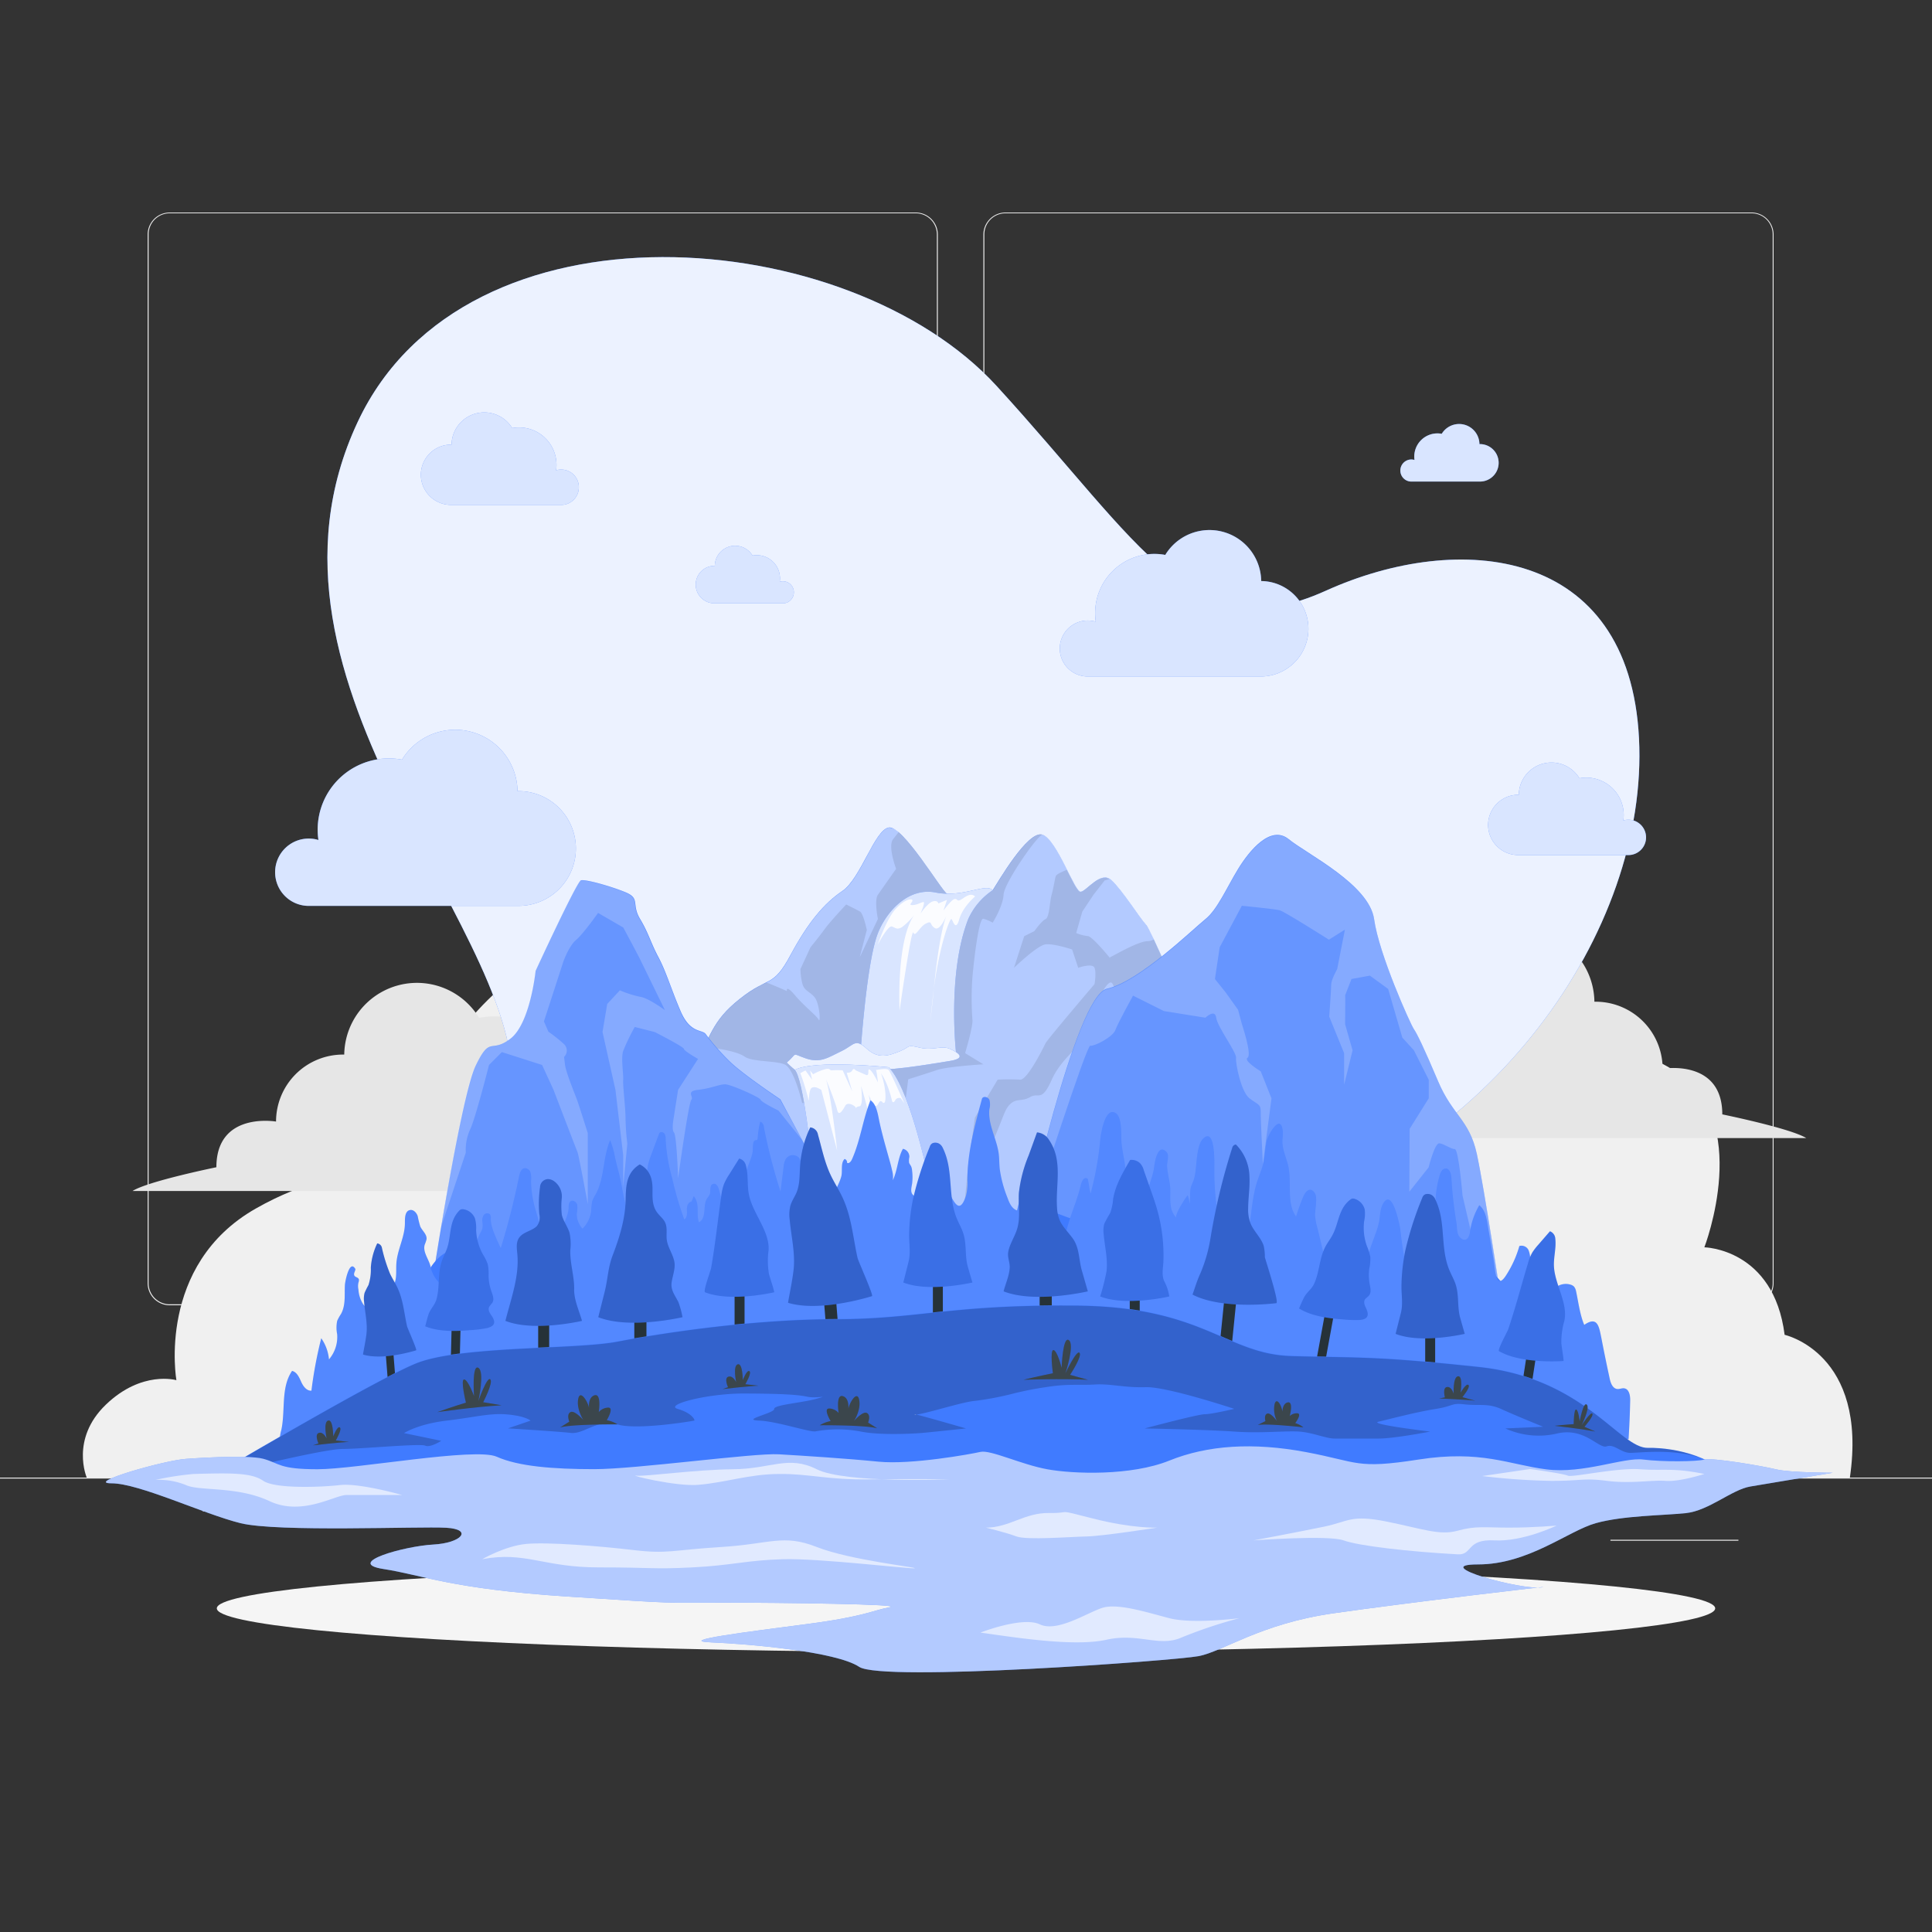 <svg xmlns="http://www.w3.org/2000/svg" viewBox="0 0 500 500"><rect x="0" y="0" width="500" height="500" fill="#333333" stroke="none"/><g id="background-complete"><rect y="382.4" width="500" height="0.25" style="fill:#ebebeb"></rect><rect x="416.78" y="398.49" width="33.12" height="0.25" style="fill:#ebebeb"></rect><rect x="322.53" y="401.21" width="8.69" height="0.25" style="fill:#ebebeb"></rect><rect x="396.59" y="389.21" width="19.19" height="0.25" style="fill:#ebebeb"></rect><rect x="52.46" y="390.89" width="43.19" height="0.25" style="fill:#ebebeb"></rect><rect x="104.56" y="390.89" width="6.33" height="0.25" style="fill:#ebebeb"></rect><rect x="131.47" y="395.11" width="93.68" height="0.25" style="fill:#ebebeb"></rect><path d="M237,337.8H43.91a5.71,5.71,0,0,1-5.7-5.71V60.66A5.71,5.71,0,0,1,43.91,55H237a5.71,5.71,0,0,1,5.71,5.71V332.09A5.71,5.71,0,0,1,237,337.8ZM43.91,55.2a5.46,5.46,0,0,0-5.45,5.46V332.09a5.46,5.46,0,0,0,5.45,5.46H237a5.47,5.47,0,0,0,5.46-5.46V60.66A5.47,5.47,0,0,0,237,55.2Z" style="fill:#ebebeb"></path><path d="M453.31,337.8H260.21a5.72,5.72,0,0,1-5.71-5.71V60.66A5.72,5.72,0,0,1,260.21,55h193.1A5.71,5.71,0,0,1,459,60.66V332.09A5.71,5.71,0,0,1,453.31,337.8ZM260.21,55.2a5.47,5.47,0,0,0-5.46,5.46V332.09a5.47,5.47,0,0,0,5.46,5.46h193.1a5.47,5.47,0,0,0,5.46-5.46V60.66a5.47,5.47,0,0,0-5.46-5.46Z" style="fill:#ebebeb"></path><path d="M295,203.45c38.72,0,44,25.36,44,25.36s15.36-5.64,36.16,2,26.69,31.54,27.18,43.07c0,0,10.44-9.35,31,3.2s7.75,45.72,7.75,45.72,17.93.3,20.77,22.65c0,0,21.62,4.73,16.88,37H22.47s-4.37-10,4.94-18.94,18.24-6.32,18.24-6.32-5.24-29.81,20.6-44.45,41.47-6.22,41.47-6.22-6.5-27,23.75-52.5,58.64-9.25,58.64-9.25.18-17,30.47-23c0,0,1.51-27.27,36.33-30.47C284.73,188.75,295,203.45,295,203.45Z" style="fill:#f0f0f0"></path><path d="M445.73,288.4c0-14.49-15.44-11.81-15.44-11.81a17.35,17.35,0,0,0-17.35-17.35l-.31,0a18.81,18.81,0,0,0-34.89-9.51,21.48,21.48,0,0,0-25.5,21.16,21.42,21.42,0,0,0,.23,3.12,10.16,10.16,0,0,0-13.09,9.74,10.55,10.55,0,0,0,.07,1.13c-41.2,3-82,9.65-82,9.65h210C463.37,292,445.73,288.4,445.73,288.4Z" style="fill:#e6e6e6"></path><path d="M56,302.08c0-14.5,15.44-11.82,15.44-11.82a17.34,17.34,0,0,1,17.34-17.34h.31a18.82,18.82,0,0,1,34.9-9.51,21.53,21.53,0,0,1,25.5,21.16,21.42,21.42,0,0,1-.23,3.12,10.41,10.41,0,0,1,2.92-.43,10.17,10.17,0,0,1,10.17,10.17,10.57,10.57,0,0,1-.07,1.14c41.2,2.95,82,9.65,82,9.65H34.31C38.33,305.68,56,302.08,56,302.08Z" style="fill:#e6e6e6"></path><path d="M168.42,220.55c0-11.88,12.65-9.68,12.65-9.68a14.22,14.22,0,0,1,14.22-14.22h.26a15.43,15.43,0,0,1,28.61-7.8,17.39,17.39,0,0,1,3.25-.3,17.65,17.65,0,0,1,17.65,17.65,18,18,0,0,1-.19,2.56,8.25,8.25,0,0,1,2.4-.36,8.34,8.34,0,0,1,8.33,8.34c0,.32,0,.63,0,.93,33.77,2.42,67.22,7.91,67.22,7.91H150.66C154,223.51,168.42,220.55,168.42,220.55Z" style="fill:#e6e6e6"></path><circle cx="230.42" cy="121.64" r="25.56" style="fill:#f0f0f0"></circle></g><g id="background-simple"><path d="M92.6,109.14c27.92-59.45,127.06-51.07,165.31-9.26s50.7,68.6,85.21,53,78.52-11.44,81.05,38.17S386.25,299.29,322.08,316.64,257.91,395.4,173,383c-46.31-6.76-47.37-56.86-40.83-98.3S60.22,178.08,92.6,109.14Z" style="fill:#407BFF"></path><path d="M92.6,109.14c27.92-59.45,127.06-51.07,165.31-9.26s50.7,68.6,85.21,53,78.52-11.44,81.05,38.17S386.25,299.29,322.08,316.64,257.91,395.4,173,383c-46.31-6.76-47.37-56.86-40.83-98.3S60.22,178.08,92.6,109.14Z" style="fill:#fff;opacity:0.9"></path></g><g id="Shadow"><ellipse id="path" cx="250" cy="416.24" rx="193.89" ry="11.32" style="fill:#f5f5f5"></ellipse></g><g id="Clouds"><path d="M149.81,126.09a4.57,4.57,0,0,0-4.58-4.57,4.42,4.42,0,0,0-1.31.19,9.32,9.32,0,0,0,.1-1.4,9.68,9.68,0,0,0-9.68-9.69,9.43,9.43,0,0,0-1.78.17,8.47,8.47,0,0,0-15.7,4.28h-.14a7.8,7.8,0,1,0,0,15.6h28.64A4.56,4.56,0,0,0,149.81,126.09Z" style="fill:#407BFF"></path><path d="M426,216.71a4.58,4.58,0,0,0-4.57-4.57,4.79,4.79,0,0,0-1.32.19,9.13,9.13,0,0,0,.11-1.4,9.68,9.68,0,0,0-9.69-9.68,10.43,10.43,0,0,0-1.78.16,8.46,8.46,0,0,0-15.69,4.28h-.14a7.8,7.8,0,0,0,0,15.6h28.64A4.57,4.57,0,0,0,426,216.71Z" style="fill:#407BFF"></path><path d="M274.27,167.82a7.24,7.24,0,0,1,7.24-7.23,7.4,7.4,0,0,1,2.07.3,16.11,16.11,0,0,1-.16-2.22,15.32,15.32,0,0,1,15.32-15.32,15.52,15.52,0,0,1,2.83.26,13.39,13.39,0,0,1,24.83,6.77h.22a12.35,12.35,0,0,1,0,24.69H281.3A7.23,7.23,0,0,1,274.27,167.82Z" style="fill:#407BFF"></path><path d="M71.2,225.73a8.7,8.7,0,0,1,11.21-8.34,18.14,18.14,0,0,1-.2-2.67,18.43,18.43,0,0,1,18.44-18.44,18,18,0,0,1,3.39.32,16.12,16.12,0,0,1,29.89,8.14h.26a14.85,14.85,0,1,1,0,29.7H79.66A8.7,8.7,0,0,1,71.2,225.73Z" style="fill:#407BFF"></path><path d="M205.45,153.27a2.84,2.84,0,0,0-2.84-2.84,2.81,2.81,0,0,0-.82.12,4.94,4.94,0,0,0,.07-.87,6,6,0,0,0-6-6,6.74,6.74,0,0,0-1.11.1,5.26,5.26,0,0,0-9.76,2.66h-.09a4.85,4.85,0,0,0,0,9.7h17.81A2.84,2.84,0,0,0,205.45,153.27Z" style="fill:#407BFF"></path><path d="M362.41,121.76a2.86,2.86,0,0,1,2.85-2.85,2.75,2.75,0,0,1,.81.13,6.4,6.4,0,0,1-.06-.88,6,6,0,0,1,6-6,5.8,5.8,0,0,1,1.11.11,5.26,5.26,0,0,1,9.76,2.66H383a4.85,4.85,0,0,1,0,9.7h-17.8A2.85,2.85,0,0,1,362.41,121.76Z" style="fill:#407BFF"></path><g style="opacity:0.8;isolation:isolate"><path d="M149.81,126.09a4.57,4.57,0,0,0-4.58-4.57,4.42,4.42,0,0,0-1.31.19,9.32,9.32,0,0,0,.1-1.4,9.68,9.68,0,0,0-9.68-9.69,9.43,9.43,0,0,0-1.78.17,8.47,8.47,0,0,0-15.7,4.28h-.14a7.8,7.8,0,1,0,0,15.6h28.64A4.56,4.56,0,0,0,149.81,126.09Z" style="fill:#fff"></path><path d="M426,216.71a4.58,4.58,0,0,0-4.57-4.57,4.79,4.79,0,0,0-1.32.19,9.13,9.13,0,0,0,.11-1.4,9.68,9.68,0,0,0-9.69-9.68,10.43,10.43,0,0,0-1.78.16,8.46,8.46,0,0,0-15.69,4.28h-.14a7.8,7.8,0,0,0,0,15.6h28.64A4.57,4.57,0,0,0,426,216.71Z" style="fill:#fff"></path><path d="M274.27,167.82a7.24,7.24,0,0,1,7.24-7.23,7.4,7.4,0,0,1,2.07.3,16.11,16.11,0,0,1-.16-2.22,15.32,15.32,0,0,1,15.32-15.32,15.52,15.52,0,0,1,2.83.26,13.39,13.39,0,0,1,24.83,6.77h.22a12.35,12.35,0,0,1,0,24.69H281.3A7.23,7.23,0,0,1,274.27,167.82Z" style="fill:#fff"></path><path d="M71.2,225.73a8.7,8.7,0,0,1,11.21-8.34,18.14,18.14,0,0,1-.2-2.67,18.43,18.43,0,0,1,18.44-18.44,18,18,0,0,1,3.39.32,16.12,16.12,0,0,1,29.89,8.14h.26a14.85,14.85,0,1,1,0,29.7H79.66A8.7,8.7,0,0,1,71.2,225.73Z" style="fill:#fff"></path><path d="M205.45,153.27a2.84,2.84,0,0,0-2.84-2.84,2.81,2.81,0,0,0-.82.12,4.94,4.94,0,0,0,.07-.87,6,6,0,0,0-6-6,6.74,6.74,0,0,0-1.11.1,5.26,5.26,0,0,0-9.76,2.66h-.09a4.85,4.85,0,0,0,0,9.7h17.81A2.84,2.84,0,0,0,205.45,153.27Z" style="fill:#fff"></path><path d="M362.41,121.76a2.86,2.86,0,0,1,2.85-2.85,2.75,2.75,0,0,1,.81.13,6.4,6.4,0,0,1-.06-.88,6,6,0,0,1,6-6,5.8,5.8,0,0,1,1.11.11,5.26,5.26,0,0,1,9.76,2.66H383a4.85,4.85,0,0,1,0,9.7h-17.8A2.85,2.85,0,0,1,362.41,121.76Z" style="fill:#fff"></path></g></g><g id="Island"><path d="M256.91,230.39c1.19-1.78,9.14-15.73,12.92-14.35s8.31,14.94,9.89,14.74,5.15-5.54,7.92-3,7.46,10,8.9,11.48,10.27,22.55,10.27,22.55,6.54,37.78,11.29,41.93,3.95,21.56,6.33,25.91,8.31,24.53,8.31,24.53H137.31s16.09-42.48,19.32-49,8.51-7.21,13.48-13.41,4.78-7.73,9.33-15.57,4.55-11.79,12.06-17.73,8.51-2.77,13.06-11.27,8.74-13.45,13.45-16.62,8.35-15.82,12-16.42,13.53,16.22,15.11,17.21S256.91,230.39,256.91,230.39Z" style="fill:#407BFF"></path><path d="M332.74,354.21H137.31s16.09-42.48,19.32-49c1.94-3.93,4.61-5.74,7.51-7.89a30.76,30.76,0,0,0,6-5.52c.39-.48.74-.93,1.07-1.36a40.5,40.5,0,0,0,4.15-6.54c1-2,2.09-4.19,4.11-7.67.95-1.64,1.71-3.11,2.37-4.46,2.51-5.12,3.75-8.57,9.69-13.27a33.82,33.82,0,0,1,6.79-4.21c2.2-1.13,3.64-2.15,6.27-7.06,4.55-8.51,8.74-13.45,13.45-16.62s8.35-15.82,12-16.42a3.64,3.64,0,0,1,2.52,1.2c4.44,3.8,11.3,15.2,12.59,16,1.58,1,11.8-1,11.8-1,1.19-1.78,9.14-15.73,12.92-14.35,2.09.77,4.4,5.23,6.31,9,1.57,3.11,2.87,5.79,3.58,5.7,1.51-.19,4.79-5,7.49-3.3a2.6,2.6,0,0,1,.43.33c2.77,2.57,7.46,10,8.9,11.48a24.18,24.18,0,0,1,2.06,3.84c3.07,6.49,8.21,18.71,8.21,18.71s6.54,37.78,11.29,41.93,3.95,21.56,6.33,25.91S332.74,354.21,332.74,354.21Z" style="fill:#fff;opacity:0.6;isolation:isolate"></path><path d="M269.83,216c-1.23,0-9.94,12.47-10.1,15.52s-2.82,7.26-2.82,7.26a10.49,10.49,0,0,0-2.41-1c-1.26-.32-2.57,12-2.84,15.19a74.86,74.86,0,0,0,0,10.87c.26,1.57-1.89,8.71-1.89,8.71l4.73,2.89s-9.35.58-12,1.48-7.45,2.4-7.45,2.4l-.62,4.81-26.83,1.33s-2.07-9-4.57-10-8.36-.62-10.31-2-7.05-2.08-7.05-2.08l-3.27,2.08s-.23-.67-.56-1.72c2.51-5.12,3.75-8.57,9.69-13.27a33.82,33.82,0,0,1,6.79-4.21c2.9,1.11,5.32,2.23,5.32,2.23s-.37-1.84,2.08,1.06,5.62,5.3,6.15,6.34.26-4.23-1.06-5.81-2.72-1.59-3.21-3.7a16.07,16.07,0,0,1-.44-3.61l2.6-5.62s2.37-2.9,3.69-4.74,5.54-6.33,5.54-6.33,2.71,1.32,3.59,1.84,1.75,4.75,1.75,4.75l-1.83,7.06,4.7-9.9s-1-4.84,0-6.27,4.71-6.71,4.71-6.71-2.2-5.81-.79-7.65l1.43-1.84c4.44,3.8,11.3,15.2,12.59,16,1.58,1,11.8-1,11.8-1C258.1,228.61,266.05,214.66,269.83,216Z" style="opacity:0.1;isolation:isolate"></path><path d="M171.18,290.41a40.5,40.5,0,0,0,4.15-6.54c.94,2.58,3,4.8,3.8,7.9s.53,9.58.53,9.58l-3-5.15a9.39,9.39,0,0,0-3.83-4.43A4.39,4.39,0,0,1,171.18,290.41Z" style="opacity:0.1;isolation:isolate"></path><path d="M332.74,354.21H137.31s16.09-42.48,19.32-49c1.94-3.93,4.61-5.74,7.51-7.89,0,1.42,0,3.4,0,4.06.06,1.07-.59,2.35,0,3.83s1.57,18.31,1.57,18.31l5.26-8.62s3.92-1.41,5.17-1.95,3,3.71,4.55,5.77,2.11,6.38,2.91,10.86,3.69,5.54,4.22,8.12,7.91,6.38,9.49,6.78,5.8-.66,8.36-.8.87-4.34,1.88-7,3-31.51,3-31.51h29.16S244,323,244.09,323.49,252.36,338,252.36,338l4.55,2.33s18.22-7.33,18.75-8.13,6.33-8.43,6.6-10.35,6.85-13.38,7.64-12.81,5-2.94,11.08-6.84,6.06-4.28,6.33-4.41.79-16.22,1.31-17-4.21-9.76-6-11.87-5.32-9.76-7.65-12.66-2.95,0-5.06.53-1.32-4.22-3.43-1.85-4.74,10.82-4.94,12.62-6.66,5.84-9.33,11.84-3.4,3.23-5.54,4.49-3.4.33-5,1.65-1.84,3.16-4.22,8.7a39.16,39.16,0,0,0-3,15.76,30.73,30.73,0,0,1-2.14,10.18l-2.59-9.87.88-8.93,1.71-12.15,5.89-9.82a54.8,54.8,0,0,1,5.8,0c1.85.2,6.07-8.37,6.58-9.41s12.68-15.31,12.68-15.31.53-2.9,0-4.22-4.22,0-4.22,0l-1.58-4.75s-4.75-1.58-6.88-1.32-8.16,6.07-8.16,6.07l2.64-8.18,2.64-1.32s1.84-2.63,2.88-3.1,1.07-4.54,1.57-6.27.82-4.08,1.09-4.87c.16-.48,1.68-1.15,2.85-1.61,1.57,3.11,2.87,5.79,3.58,5.7,1.51-.19,4.79-5,7.49-3.3l-1.26.33L283,231.56l-2.9,4.36-1.58,5.54a10.23,10.23,0,0,0,3,.79c1.12,0,5.73,5.67,5.73,5.67v-.19c0,.19,7.12-4.16,9.76-4.16a3.37,3.37,0,0,0,1.58-.44c3.07,6.49,8.21,18.71,8.21,18.71s6.54,37.78,11.29,41.93,3.95,21.56,6.33,25.91S332.74,354.21,332.74,354.21Z" style="opacity:0.1;isolation:isolate"></path><path d="M256.91,230.39c-1.77-1.94-7.65,2-14.77.59s-12.83,5-15,10.68c-3.16,8.34-4.7,34.54-4.7,34.54l25-3.6s-2.37-20.65,3.15-34.77A17.66,17.66,0,0,1,256.91,230.39Z" style="fill:#407BFF"></path><path d="M256.91,230.39c-1.77-1.94-7.65,2-14.77.59s-12.83,5-15,10.68c-3.16,8.34-4.7,34.54-4.7,34.54l25-3.6s-2.37-20.65,3.15-34.77A17.66,17.66,0,0,1,256.91,230.39Z" style="fill:#fff;opacity:0.8;isolation:isolate"></path><path d="M252.36,232s-3.16,2.62-4.09,5.86-1.58.59-2,0-3.56,8-4.88,20.38,0,.66,0,.66,1.37-16.88,3.69-22.29c0,0-1.72,4.49-3.17,3.56s-.55-2-2.25-1.18-2.76,3.69-3.28,2.37-3.57,20.18-3.57,20.18-.92-18.2,3.83-24.8a16.84,16.84,0,0,1-3.17,3.17c-1.31.79-1.58.26-2.63-.13s-3.7,4.74-3.7,4.74,2.24-6.54,4.49-9.09,4.22-3,4.48-2.51-1.19,1.32,0,1.32,2.38-.79,2.9-.79-.79,3-.79,3,1.85-2.77,3.17-3.16,1.45.52,1.45.52l2.24-.92-.92,2.77s2.11-2.9,2.9-3,.52.66,1.45.26S251,230.79,252.36,232Z" style="fill:#fff;opacity:0.9;isolation:isolate"></path><path d="M203.61,275c3-2.56,1-2.46,4.87-1.11s5.87-.23,9.26-1.84,3.52-3.45,6.59-.63,5.89,1.71,8.61.62,1.51-1.78,5.06-.92,5.6-.67,7.83.33,4.46,2.46-.23,3.16-17.56,3.14-22,1.83-17.13,1-17.88.43S203.61,275,203.61,275Z" style="fill:#407BFF"></path><path d="M203.61,275c3-2.56,1-2.46,4.87-1.11s5.87-.23,9.26-1.84,3.52-3.45,6.59-.63,5.89,1.71,8.61.62,1.51-1.78,5.06-.92,5.6-.67,7.83.33,4.46,2.46-.23,3.16-17.56,3.14-22,1.83-17.13,1-17.88.43S203.61,275,203.61,275Z" style="fill:#fff;opacity:0.9;isolation:isolate"></path><path d="M230,276.2s-19.05-2-24.31.67c4.21,4.75,8.09,67.58,8.09,67.58h33.7S239.42,285.82,230,276.2Z" style="fill:#407BFF"></path><path d="M230,276.2s-19.05-2-24.31.67c4.21,4.75,8.09,67.58,8.09,67.58h33.7S239.42,285.82,230,276.2Z" style="fill:#fff;opacity:0.8;isolation:isolate"></path><path d="M207.13,277.73a59.75,59.75,0,0,1,2,6.45c.39,2.12,0-2,.92-2.63s2.51.53,2.51.53l4.09,15.69s-1.4-13.32-2.85-18.4c0,0,2.45,6,2.85,7.85s1.45.13,2.11-1.06,2.75.14,2.69.53-.06-.26,1-.39.39-5.28.39-5.28a125.17,125.17,0,0,1,3.77,16s-.56-6.89-1.79-13.72c0,0,1.07,2.77,1.79,2.9s.85-1.58,1.51-1.18,0,.39.66.39.52-4.22-.79-7.64c0,0,1.71,2.11,2.9,7.25,0,0,.27.66.79-.27a1.15,1.15,0,0,1,1.45-.53l.92,1.33s-3.42-7.72-4-8.54-3.61.11-3.41-.16.58,3.29.58,3.29-1.31-2.77-2.11-3.3.13,1.85-1.05,1.32L221.43,277s-.45-.77-.85,0-1.45.62-1.45.62l1.45,4.88-2.5-5.5a22.53,22.53,0,0,0-2.77,0c-.66.1-.29-.54-1.53-.35a13.57,13.57,0,0,0-3.35,1.37l-.79-1,.52,2.4-1.71-2.4Z" style="fill:#fff;opacity:0.9;isolation:isolate"></path><path d="M130.8,354.21s8.24-10.42,14.84-11.47,9.38,3.11,15.24,2.74,7.44,1.08,12.71-3.34,11.34-3.48,14.51-.91,1.58,5.72,9.23,3.22,7.91-5.24,12.4-4.14,5.8,4.14,8.7,4.14,3.15-2.11,6.72-2.31,4.88-1.94,7,.18,6.66-.49,7.55-1.09,6.69,1,8.67,1.91,3.72-1.59,6.14-1,7.18,1.38,9.55,2.31,3.43,2.76,11.87,0,15.3-4.6,20.31-1.31,2.37,5.29,10,3.24,8.14-5.51,13.17-2.73,3.45,7.66,9.78,5.62,13.49,2.17,14.79,4.94,5,4,6.83,6.42a10.19,10.19,0,0,1,2.11,4H118.05s3.84-5.57,6.74-6.35S130.8,354.21,130.8,354.21Z" style="fill:#fff"></path><path d="M222.55,322.9l-20.61-38.41s-9.44-6.29-13-9.7a58.88,58.88,0,0,1-6.33-7.21c-1-1.22-4-.12-6.47-5.89s-3.73-10.22-5.75-14-2.48-6.1-4.75-9.89.12-5.26-3.7-6.86-10.52-3.45-11.6-3.11-11.73,23.44-11.73,23.44-1.39,13.64-6.53,17.56-5.16-1-9,7S112,330.93,112,330.93l86.63-2Z" style="fill:#407BFF"></path><path d="M222.55,322.89l-23.89,6-86.61,2s.85-5.73,2.13-13.54c2.4-14.57,6.27-36.36,8.81-41.55,3.89-8,3.91-3.09,9-7s6.54-17.55,6.54-17.55,10.65-23.1,11.73-23.44,7.79,1.5,11.61,3.11,1.42,3.08,3.69,6.86,2.73,6.12,4.75,9.89,3.32,8.21,5.75,14,5.43,4.67,6.47,5.89a59.14,59.14,0,0,0,6.34,7.21c3.59,3.41,13,9.7,13,9.7L207.57,295Z" style="fill:#fff;opacity:0.2;isolation:isolate"></path><path d="M207.57,295l-6.08-7.57s-4.51-2.21-4.63-2.81-7.7-4-9.21-4-3.71,1.08-7,1.43-1,1.82-1.73,2.57-3.43,20.33-3.43,20.33-.36-11.08-1.07-11.87,0-4.08,0-4.19,1.07-6.84,1.07-6.84l5.16-8s-3.62-2.05-3.65-2.59-7.56-4.37-7.56-4.37l-5.16-1.31a50.91,50.91,0,0,0-3,6.22c-.61,1.88.11,5.94,0,7.52s.59,6.8.61,9.94a61.41,61.41,0,0,0,.46,6.51l-1.07,11.22v-8.22l-2-16.9-3.35-15,1.22-7.25,3.27-3.52a27.63,27.63,0,0,0,5.31,1.68c2.1.33,6.09,3.26,6.35,3.44-.21-.44-5.69-11.64-6.35-13s-4.43-8.38-4.43-8.38l-6.52-3.78s-3.8,5.41-5.69,7-3.32,5.67-3.32,5.67l-5,15.41,1.16,2.66a40.22,40.22,0,0,1,4.05,3.23,2.29,2.29,0,0,1,0,3.3l.24,2c.24,2,2.61,7.74,3.08,9s2.82,8.73,2.82,8.73v18.38s-2.34-12.73-2.66-13.47S143.23,282,143.23,282l-2.94-6.39-10.41-3.33-3.32,3.33s-3.55,14-4.92,16.77a12.56,12.56,0,0,0-1.09,5.91l-6.37,19.16c2.4-14.57,6.27-36.36,8.81-41.55,3.89-8,3.91-3.09,9-7s6.54-17.55,6.54-17.55,10.65-23.1,11.73-23.44,7.79,1.5,11.61,3.11,1.42,3.08,3.69,6.86,2.73,6.12,4.75,9.89,3.32,8.21,5.75,14,5.43,4.67,6.47,5.89a59.14,59.14,0,0,0,6.34,7.21c3.59,3.41,13,9.7,13,9.7Z" style="fill:#fff;opacity:0.2;isolation:isolate"></path><path d="M265.11,318s13.11-60.32,21.38-62.12,22.34-15.52,25.45-18,5.57-8.25,8.48-13,8.43-11.52,13.13-7.68,20.84,11.71,22.08,20.73S365,265,365.89,266.3s2.57,4.75,6.3,13.56,8.08,9.94,10,18.73,6.29,37.76,6.29,37.76h-40.7Z" style="fill:#407BFF"></path><path d="M388.52,336.36h-40.7l-82.08-18.19-.63-.13s13.11-60.32,21.38-62.12,22.34-15.51,25.45-18,5.57-8.25,8.48-13,8.43-11.52,13.12-7.68,20.84,11.71,22.08,20.72S365,265,365.89,266.29s2.57,4.76,6.3,13.58,8.08,9.93,10,18.73S388.52,336.36,388.52,336.36Z" style="fill:#fff;opacity:0.2;isolation:isolate"></path><path d="M388.52,336.36h-2.46L382.73,326,381,320.12l-2.5-10.73s-1-12-2-12-2.79-1.38-4-1.5-2.77,6.22-2.77,6.22l-5,6.31.09-16.28,4.94-7.91v-4.78l-3.84-7.63-3-3.29-3.67-12.6-4.72-3.44-4.76.87s-1.56,4-1.66,4.25c.1-.25,0,7.45,0,7.45l1.94,6.76-2.19,8.91v-8.17L344,263.09s.51-7,.51-8.28,1.55-4,1.55-4l2-10.22-4.14,2.6s-11.49-7.28-12.73-7.61-9.8-1.17-9.8-1.17l-5.73,10.73-1.24,8.23,2.73,3.4,3.26,4.56,1,3.74s2.65,7.91,1.46,8.67,3.41,3.52,3.41,3.52l2.78,7-2.23,17s-.59-11.34-.55-13.45-.66-1.84-2.89-3.54-3.67-9.1-3.5-10.5-4.83-8-5.14-10.39-2.8,0-2.8,0l-10.72-1.71-8-4s-3.91,7.08-4.58,8.91-5.54,4.29-6.49,4.05-13.4,38.42-16.38,47.61l-.63-.13s13.11-60.32,21.38-62.12,22.34-15.51,25.45-18,5.57-8.25,8.48-13,8.43-11.52,13.12-7.68,20.84,11.71,22.08,20.72S365,265,365.89,266.29s2.57,4.76,6.3,13.58,8.08,9.93,10,18.73S388.52,336.36,388.52,336.36Z" style="fill:#fff;opacity:0.2;isolation:isolate"></path><path d="M107.72,336.43s3.32-12.81,10.33-12.94,17.65-.8,19.26-1.66,8.56-1.13,10.42-.6-2.29,3.74,7.1,2.93a71.83,71.83,0,0,0,21.8-5.47,12.18,12.18,0,0,1,10.94.5c3.17,1.79,8.84,3.09,11.15,2s15.73-3.54,18.92-2.54,1.33,3.19,9.53,4.8,11.22,2.13,16.92,0,6.52-3.2,12.82-4.3,6.56-6.3,12.92-5.81,7.15,3.8,11.7.95,1.45-3.87,3.2-4.15,6.84-6.8,10.23-3.93,10.09,13.28,13.66,15.58,15.42,7.44,18.2,5.87,7.13-4,11.08-1.79-5,4.94,9.39,2.77S362.43,325.5,366,326s1.35.88,5.42,2.67,6.86,3.66,9.61,2.14,3.83-3.22,6.66,0,6.46,7,8.56,10.83S405,356.58,405,356.58l1.18,4.81H97.37s1.44-11.59,4.09-15.91S107.72,336.43,107.72,336.43Z" style="fill:#407BFF"></path><path d="M410,342.88l0,0c3.49-2.41,3.84.5,4.45,3.48q1,5.18,2.12,10.34c.24,1.2.77,2.66,2,2.78.59.05,1.18-.27,1.77-.18,1.27.18,1.58,1.86,1.55,3.14q-.1,5-.42,10c0,.22-6.09-.46-6.88-.31a19.58,19.58,0,0,1-8.37-.47c-14.71-3.39-29.93-3.58-45-3.76-75.87-.91-151.94-1.81-227.38,6.21-11,1.16-21.88,2.52-32.85,3.4-2.81.23-5.86.45-8.57-.47-2.39-.81-5.35-4-8-2.29-.36.22-.65.53-1,.75a4.83,4.83,0,0,1-1.44.5,13.7,13.7,0,0,1-5.68.47c-1.87-.38-3.68-1.8-3.87-3.71a8.61,8.61,0,0,1,.37-2.65c1.11-5.13-.17-11,2.79-15.32,1.23.29,1.83,1.64,2.34,2.79s1.42,2.43,2.67,2.32a109.4,109.4,0,0,1,2.54-13.56,11.4,11.4,0,0,1,2,5.47,8.93,8.93,0,0,0,2.12-6.49,8.82,8.82,0,0,1,0-3.47,11.8,11.8,0,0,1,1-1.81c1.25-2.28.86-4.94,1-7.42,0-.59.59-3.71,1.44-4.62.36-.39.77-.39,1.22.33.25.4-.52,1.13-.22,1.78.22.47,1.07.42,1.19,1.07a1.7,1.7,0,0,1-.13.76,4.16,4.16,0,0,0,0,1.79,7.93,7.93,0,0,0,1.29,3.89,5.62,5.62,0,0,1,.56.75,6.9,6.9,0,0,1,.3.75c1.78,4.57,6.2,2.55,6.44-1.61a18.15,18.15,0,0,1,.08-3.69c.17-.6.49-1.15.7-1.74.6-1.65.32-3.47.46-5.22.27-3.54,2.22-6.82,2.2-10.37,0-1.3,0-3.07,1.31-3.33.91-.18,1.7.69,2,1.56a26.21,26.21,0,0,0,.66,2.68c.52,1.14,1.77,2.06,1.63,3.31a8.75,8.75,0,0,1-.47,1.39c-.62,2.07,1.32,4,1.6,6.16a8.43,8.43,0,0,0,2.5,4.05c2.46,2.38,2.24-.5,2.62-2.63.44-2.45,2.52-4.56,2.26-7a1.35,1.35,0,0,1,.07-.87c.64-1,3.4,5.83,3.94,6.05a8.5,8.5,0,0,0,.11-3,11.36,11.36,0,0,1,1.31-5.8,4.89,4.89,0,0,0,.5-1.09,5.31,5.31,0,0,0,0-1.78,2.61,2.61,0,0,1,.36-1.72,1.08,1.08,0,0,1,1.56-.23c.42.44.22,1.14.28,1.74.22,2.31,1.68,5,2.56,7.1q2.84-9.22,4.76-18.68c.18-.88.53-1.94,1.41-2.07a1.54,1.54,0,0,1,1.54,1.14,5.46,5.46,0,0,1,.13,2.06,28.06,28.06,0,0,0,1.37,8.24l3.33,12.31a2.42,2.42,0,0,0,2-2,22.6,22.6,0,0,0,.26-3c.36-3,2.62-5.48,2.77-8.47,0-.66,0-1.46.6-1.78s1.47.29,1.63,1a7.56,7.56,0,0,1-.12,2.22,5.6,5.6,0,0,0,1.49,3.94A8.05,8.05,0,0,0,153,313.5a14.86,14.86,0,0,1,.26-2.59,8.81,8.81,0,0,1,.9-1.82c2.34-4.25,1.83-9.54,3.74-14a23,23,0,0,1,1.09,3.52c.32,1.84.87,3.66,1.3,5.48.85,3.55,1.3,7.75,2.76,11.06,2.84-1.47,4-7.63,4.32-10.53a29.65,29.65,0,0,1,.34-3.13,17.92,17.92,0,0,1,.8-2.55l2-5.39a1.35,1.35,0,0,1,.17-.34c.32-.4,1-.22,1.3.2a2.65,2.65,0,0,1,.29,1.48A45.94,45.94,0,0,0,174,305.08a84.48,84.48,0,0,0,3.09,10.51c.77-.46.72-1.56.68-2.46s.27-2.05,1.15-2.11a12.41,12.41,0,0,0,.61-1.46c1.74,2.11.54,4.53,1.36,6.77,2.09-1.1.94-4.37,2.07-6.14a5.75,5.75,0,0,0,.77-1.21c.21-.63-.11-2.14.64-2.5,1.21-.58,1.67,1.2,1.86,2a10.65,10.65,0,0,0,3.26,5.45c1.66-.91,1.69-3.21,2-5.07.26-1.43.84-2.78,1.17-4.2.5-2.12,1.44-3.89,2-5.93.27-1,.08-2,.32-3a.82.82,0,0,1,.45-.62c.15-.05.32,0,.46-.1a.58.58,0,0,0,.2-.46,23.17,23.17,0,0,1,.66-4.27,1.59,1.59,0,0,1,.94,1.42A142.72,142.72,0,0,0,202,308.38l.81-6.49a4.62,4.62,0,0,1,.47-1.8,2.18,2.18,0,0,1,3.46-.5c1,1.22.82,3.47,1,4.93.35,2.39,1.21,3.16,2.44,5.08a10.07,10.07,0,0,1,.72,2.51,4,4,0,0,0,3.29,2.72,1,1,0,0,0,.52,0,.92.92,0,0,0,.41-.44c.51-1,.24-2.23.3-3.36.13-2.32,1.7-4.3,2.3-6.55.39-1.42-.23-3.51.87-4.54a.94.94,0,0,1,.63,1c.49.28,1-.33,1.24-.84,2.23-4.95,2.84-10.45,4.81-15.32,1.62.9,2,4.07,2.35,5.66.59,2.66,1.26,5.13,2,7.75l.39,1.4c.32,1.11.63,2.22.87,3.34a6.37,6.37,0,0,1,.18,2.53c1.23-2.5,1.3-5.92,2.63-8.15a2.11,2.11,0,0,1,1.65,2.12,4.17,4.17,0,0,0-.06,1.53,6.32,6.32,0,0,0,.47.79,3.32,3.32,0,0,1,.3,1.24,13.34,13.34,0,0,1,0,3.34c-.16,1-.49,2.13.18,2.86.2.21.46.36.65.57a3,3,0,0,1,.52,1.35,10.85,10.85,0,0,0,1.88,4.08l2.79-7.49a2.85,2.85,0,0,1,1-1.57c2.35-1.31,4.38,11.18,6.93,3.3a13.19,13.19,0,0,0,.36-4.07c0-7.17,1.92-14.17,3.8-21.08.39-.7,1.57-.37,1.9.36a4.49,4.49,0,0,1,0,2.36c-.46,3.95,1.9,7.66,2.41,11.6.16,1.3.13,2.61.26,3.9a31.48,31.48,0,0,0,2,7.47c.48,1.34,1.13,2.85,2.48,3.29l2.25-9.4c.1-.43,3.43,2.78,3.57,3,1.7,3,.34,6.77,2.65,9.13,1.86,1.9,1,5.47,2.92,7.28a4.12,4.12,0,0,0,1-2.69c.69-4.7,2.93-9,4.05-13.65.21-.85.72-2.56,1.81-1.9.2.13.51,3.28.8,3.83a83.66,83.66,0,0,0,2.52-14.26c.17-1.39,1.25-8.31,4-6.5,1.69,1.12,1.32,5.68,1.45,7.39.2,2.75,1,5.21,1.1,8a39.22,39.22,0,0,0,1.24,7.81,19.86,19.86,0,0,0,2.07,6,2.38,2.38,0,0,0,1.41-1.69,9.58,9.58,0,0,0,.17-2.28,18.81,18.81,0,0,1,.63-4.71c.58-2.22,1.57-4.35,1.84-6.64.14-1.16.93-6.3,3.25-3.8.72.77.07,2.63.1,3.55.08,2.07.78,4.06.84,6.14,0,1.29-.07,2.57.07,3.85a5.58,5.58,0,0,0,1.5,3.45c-.6-.61,2.38-5.28,2.92-5.82a7.38,7.38,0,0,1,.47,2.21c.32-1.42,0-3,.36-4.35a13.55,13.55,0,0,1,.61-1.48,11.84,11.84,0,0,0,.59-2.65c.32-2.16.32-6.86,2-8.44,3.17-3,2.89,6.43,2.87,8.06A70.27,70.27,0,0,0,318.1,326c.22.67.65,1.47,1.36,1.4.48,0,.81-.49,1.06-.9,3.68-6.24,2.64-14.16,4.92-21,.49-1.47,1.13-2.89,1.49-4.4.45-1.86.47-3.8.85-5.68s3.72-7.51,4.2-2.68c.09.91-.09,1.82-.09,2.73,0,2.2,1.07,4.23,1.53,6.38.94,4.36-.54,9.41,2,13a51.59,51.59,0,0,1,1.91-5.26c.66-1.55,2-2.5,3-.71.67,1.22,0,4.23,0,5.6A16.74,16.74,0,0,0,341,318q1.5,6.24,3,12.47c.8.17,1.16-1,1.23-1.77a13.54,13.54,0,0,1,3-7.38c1-1.17,4.15,8,6.3,2,.45-1.26.91-2.53,1.37-3.8a21.34,21.34,0,0,0,1-3.31c.3-1.63.24-3.4,1.1-4.81,2.29-3.8,4,4.75,4.32,6.24.35,2,1.4,16.71,5.06,12.28,1-1.27.86-3.44,1.16-5,.53-2.68.52-5.64,1.37-8.24.35-1.06.89-2,1.19-3.11a19.71,19.71,0,0,0,.47-3.91,27.94,27.94,0,0,1,1-5.44c.23-.83.71-1.81,1.57-1.81,1.05,0,1.41,1.38,1.48,2.43a105.44,105.44,0,0,0,1.29,11.49c.19,1.11.05,3,.89,3.86,1.39,1.43,2.38.38,2.61-1.28a18.78,18.78,0,0,1,2.43-7c1.47,1.18,1.87,3.21,2.17,5.08.62,3.81,1.37,7.63,1.86,11.46.31,2.49.94,4.39,2.68,1.94a27.84,27.84,0,0,0,3.66-7.92,2,2,0,0,1,2.34,1,5.7,5.7,0,0,1,.43,2.75c0,2.82-.05,5.63-.08,8.44,0,1.56.3,3.57,1.83,3.89a2.71,2.71,0,0,0,2.68-1.62,30,30,0,0,1,1.48-3,4.22,4.22,0,0,1,4.62-1.45,2,2,0,0,1,.87.52,2.77,2.77,0,0,1,.5,1.15C408.49,337,408.9,340.31,410,342.88Z" style="fill:#407BFF"></path><path d="M410,342.88l0,0c3.49-2.41,3.84.5,4.45,3.48q1,5.18,2.12,10.34c.24,1.2.77,2.66,2,2.78.59.05,1.18-.27,1.77-.18,1.27.18,1.58,1.86,1.55,3.14q-.1,5-.42,10c0,.22-6.09-.46-6.88-.31a19.58,19.58,0,0,1-8.37-.47c-14.71-3.39-29.93-3.58-45-3.76-75.87-.91-151.94-1.81-227.38,6.21-11,1.16-21.88,2.52-32.85,3.4-2.81.23-5.86.45-8.57-.47-2.39-.81-5.35-4-8-2.29-.36.22-.65.53-1,.75a4.83,4.83,0,0,1-1.44.5,13.7,13.7,0,0,1-5.68.47c-1.87-.38-3.68-1.8-3.87-3.71a8.61,8.61,0,0,1,.37-2.65c1.11-5.13-.17-11,2.79-15.32,1.23.29,1.83,1.64,2.34,2.79s1.42,2.43,2.67,2.32a109.4,109.4,0,0,1,2.54-13.56,11.4,11.4,0,0,1,2,5.47,8.93,8.93,0,0,0,2.12-6.49,8.82,8.82,0,0,1,0-3.47,11.8,11.8,0,0,1,1-1.81c1.25-2.28.86-4.94,1-7.42,0-.59.59-3.71,1.44-4.62.36-.39.77-.39,1.22.33.25.4-.52,1.13-.22,1.78.22.47,1.07.42,1.19,1.07a1.7,1.7,0,0,1-.13.76,4.16,4.16,0,0,0,0,1.79,7.93,7.93,0,0,0,1.29,3.89,5.62,5.62,0,0,1,.56.75,6.9,6.9,0,0,1,.3.75c1.78,4.57,6.2,2.55,6.44-1.61a18.15,18.15,0,0,1,.08-3.69c.17-.6.49-1.15.7-1.74.6-1.65.32-3.47.46-5.22.27-3.54,2.22-6.82,2.2-10.37,0-1.3,0-3.07,1.31-3.33.91-.18,1.7.69,2,1.56a26.21,26.21,0,0,0,.66,2.68c.52,1.14,1.77,2.06,1.63,3.31a8.75,8.75,0,0,1-.47,1.39c-.62,2.07,1.32,4,1.6,6.16a8.43,8.43,0,0,0,2.5,4.05c2.46,2.38,2.24-.5,2.62-2.63.44-2.45,2.52-4.56,2.26-7a1.35,1.35,0,0,1,.07-.87c.64-1,3.4,5.83,3.94,6.05a8.5,8.5,0,0,0,.11-3,11.36,11.36,0,0,1,1.31-5.8,4.89,4.89,0,0,0,.5-1.09,5.31,5.31,0,0,0,0-1.78,2.61,2.61,0,0,1,.36-1.72,1.08,1.08,0,0,1,1.56-.23c.42.44.22,1.14.28,1.74.22,2.31,1.68,5,2.56,7.1q2.84-9.22,4.76-18.68c.18-.88.53-1.94,1.41-2.07a1.54,1.54,0,0,1,1.54,1.14,5.46,5.46,0,0,1,.13,2.06,28.06,28.06,0,0,0,1.37,8.24l3.33,12.31a2.42,2.42,0,0,0,2-2,22.6,22.6,0,0,0,.26-3c.36-3,2.62-5.48,2.77-8.47,0-.66,0-1.46.6-1.78s1.47.29,1.63,1a7.56,7.56,0,0,1-.12,2.22,5.6,5.6,0,0,0,1.49,3.94A8.05,8.05,0,0,0,153,313.5a14.86,14.86,0,0,1,.26-2.59,8.81,8.81,0,0,1,.9-1.82c2.34-4.25,1.83-9.54,3.74-14a23,23,0,0,1,1.09,3.52c.32,1.84.87,3.66,1.3,5.48.85,3.55,1.3,7.75,2.76,11.06,2.84-1.47,4-7.63,4.32-10.53a29.65,29.65,0,0,1,.34-3.13,17.92,17.92,0,0,1,.8-2.55l2-5.39a1.35,1.35,0,0,1,.17-.34c.32-.4,1-.22,1.3.2a2.65,2.65,0,0,1,.29,1.48A45.94,45.94,0,0,0,174,305.08a84.48,84.48,0,0,0,3.09,10.51c.77-.46.72-1.56.68-2.46s.27-2.05,1.15-2.11a12.41,12.41,0,0,0,.61-1.46c1.74,2.11.54,4.53,1.36,6.77,2.09-1.1.94-4.37,2.07-6.14a5.75,5.75,0,0,0,.77-1.21c.21-.63-.11-2.14.64-2.5,1.21-.58,1.67,1.2,1.86,2a10.65,10.65,0,0,0,3.26,5.45c1.66-.91,1.69-3.21,2-5.07.26-1.43.84-2.78,1.17-4.2.5-2.12,1.44-3.89,2-5.93.27-1,.08-2,.32-3a.82.82,0,0,1,.45-.62c.15-.05.32,0,.46-.1a.58.58,0,0,0,.2-.46,23.17,23.17,0,0,1,.66-4.27,1.59,1.59,0,0,1,.94,1.42A142.72,142.72,0,0,0,202,308.38l.81-6.49a4.62,4.62,0,0,1,.47-1.8,2.18,2.18,0,0,1,3.46-.5c1,1.22.82,3.47,1,4.93.35,2.39,1.21,3.16,2.44,5.08a10.07,10.07,0,0,1,.72,2.51,4,4,0,0,0,3.29,2.72,1,1,0,0,0,.52,0,.92.92,0,0,0,.41-.44c.51-1,.24-2.23.3-3.36.13-2.32,1.7-4.3,2.3-6.55.39-1.42-.23-3.51.87-4.54a.94.94,0,0,1,.63,1c.49.28,1-.33,1.24-.84,2.23-4.95,2.84-10.45,4.81-15.32,1.62.9,2,4.07,2.35,5.66.59,2.66,1.26,5.13,2,7.75l.39,1.4c.32,1.11.63,2.22.87,3.34a6.37,6.37,0,0,1,.18,2.53c1.23-2.5,1.3-5.92,2.63-8.15a2.11,2.11,0,0,1,1.65,2.12,4.17,4.17,0,0,0-.06,1.53,6.32,6.32,0,0,0,.47.79,3.32,3.32,0,0,1,.3,1.24,13.34,13.34,0,0,1,0,3.34c-.16,1-.49,2.13.18,2.86.2.21.46.36.65.57a3,3,0,0,1,.52,1.35,10.85,10.85,0,0,0,1.88,4.08l2.79-7.49a2.85,2.85,0,0,1,1-1.57c2.35-1.31,4.38,11.18,6.93,3.3a13.19,13.19,0,0,0,.36-4.07c0-7.17,1.92-14.17,3.8-21.08.39-.7,1.57-.37,1.9.36a4.49,4.49,0,0,1,0,2.36c-.46,3.95,1.9,7.66,2.41,11.6.16,1.3.13,2.61.26,3.9a31.48,31.48,0,0,0,2,7.47c.48,1.34,1.13,2.85,2.48,3.29l2.25-9.4c.1-.43,3.43,2.78,3.57,3,1.7,3,.34,6.77,2.65,9.13,1.86,1.9,1,5.47,2.92,7.28a4.12,4.12,0,0,0,1-2.69c.69-4.7,2.93-9,4.05-13.65.21-.85.72-2.56,1.81-1.9.2.13.51,3.28.8,3.83a83.66,83.66,0,0,0,2.52-14.26c.17-1.39,1.25-8.31,4-6.5,1.69,1.12,1.32,5.68,1.45,7.39.2,2.75,1,5.21,1.1,8a39.22,39.22,0,0,0,1.24,7.81,19.86,19.86,0,0,0,2.07,6,2.38,2.38,0,0,0,1.41-1.69,9.58,9.58,0,0,0,.17-2.28,18.81,18.81,0,0,1,.63-4.71c.58-2.22,1.57-4.35,1.84-6.64.14-1.16.93-6.3,3.25-3.8.72.77.07,2.63.1,3.55.08,2.07.78,4.06.84,6.14,0,1.29-.07,2.57.07,3.85a5.58,5.58,0,0,0,1.5,3.45c-.6-.61,2.38-5.28,2.92-5.82a7.38,7.38,0,0,1,.47,2.21c.32-1.42,0-3,.36-4.35a13.55,13.55,0,0,1,.61-1.48,11.84,11.84,0,0,0,.59-2.65c.32-2.16.32-6.86,2-8.44,3.17-3,2.89,6.43,2.87,8.06A70.27,70.27,0,0,0,318.1,326c.22.67.65,1.47,1.36,1.4.48,0,.81-.49,1.06-.9,3.68-6.24,2.64-14.16,4.92-21,.49-1.47,1.13-2.89,1.49-4.4.45-1.86.47-3.8.85-5.68s3.72-7.51,4.2-2.68c.09.91-.09,1.82-.09,2.73,0,2.2,1.07,4.23,1.53,6.38.94,4.36-.54,9.41,2,13a51.59,51.59,0,0,1,1.91-5.26c.66-1.55,2-2.5,3-.71.67,1.22,0,4.23,0,5.6A16.74,16.74,0,0,0,341,318q1.5,6.24,3,12.47c.8.17,1.16-1,1.23-1.77a13.54,13.54,0,0,1,3-7.38c1-1.17,4.15,8,6.3,2,.45-1.26.91-2.53,1.37-3.8a21.34,21.34,0,0,0,1-3.31c.3-1.63.24-3.4,1.1-4.81,2.29-3.8,4,4.75,4.32,6.24.35,2,1.4,16.71,5.06,12.28,1-1.27.86-3.44,1.16-5,.53-2.68.52-5.64,1.37-8.24.35-1.06.89-2,1.19-3.11a19.71,19.71,0,0,0,.47-3.91,27.94,27.94,0,0,1,1-5.44c.23-.83.71-1.81,1.57-1.81,1.05,0,1.41,1.38,1.48,2.43a105.44,105.44,0,0,0,1.29,11.49c.19,1.11.05,3,.89,3.86,1.39,1.43,2.38.38,2.61-1.28a18.78,18.78,0,0,1,2.43-7c1.47,1.18,1.87,3.21,2.17,5.08.62,3.81,1.37,7.63,1.86,11.46.31,2.49.94,4.39,2.68,1.94a27.84,27.84,0,0,0,3.66-7.92,2,2,0,0,1,2.34,1,5.7,5.7,0,0,1,.43,2.75c0,2.82-.05,5.63-.08,8.44,0,1.56.3,3.57,1.83,3.89a2.71,2.71,0,0,0,2.68-1.62,30,30,0,0,1,1.48-3,4.22,4.22,0,0,1,4.62-1.45,2,2,0,0,1,.87.52,2.77,2.77,0,0,1,.5,1.15C408.49,337,408.9,340.31,410,342.88Z" style="fill:#fff;opacity:0.1;isolation:isolate"></path><rect x="317.85" y="318.74" width="3.14" height="35.48" transform="matrix(0.99, 0.1, -0.1, 0.99, 36.05, -30.88)" style="fill:#263238;isolation:isolate"></rect><path d="M330.3,337.26s-13.91,1.81-21.68-2.22c.65-1.8,1.18-3.65,2-5.41a38.9,38.9,0,0,0,2.66-9.24,163.65,163.65,0,0,1,5.62-23.33,1.08,1.08,0,0,1,.95-.86,12.09,12.09,0,0,1,3.5,8.17c.17,2.82-.32,5.6-.33,8.41a9.62,9.62,0,0,0,.75,4.15c.88,1.89,2.72,3.6,3.28,5.53a12.57,12.57,0,0,1,.29,2.86C327.32,325.54,331.16,337.15,330.3,337.26Z" style="fill:#407BFF;isolation:isolate"></path><rect x="292.38" y="321.23" width="2.58" height="29.11" style="fill:#263238;isolation:isolate"></rect><path d="M302.61,335.52s-11.2,2.63-17.88,0a59.54,59.54,0,0,0,1.63-6.44c.4-3.1-.45-6.48-.72-9.6a6.91,6.91,0,0,1,.16-2.79,31.39,31.39,0,0,1,1.52-2.77,13.83,13.83,0,0,0,.76-3.62c.56-3.49,2.49-6.82,4.4-10.1A3.18,3.18,0,0,1,295,301a4.07,4.07,0,0,1,1,1.84c.59,1.67,1.17,3.34,1.76,5s1.15,3.27,1.63,4.92a43.51,43.51,0,0,1,1.71,13.17c0,1.88-.57,3.75.16,5.56A12.39,12.39,0,0,1,302.61,335.52Z" style="fill:#407BFF;isolation:isolate"></path><rect x="342.83" y="327.26" width="2.31" height="26.11" transform="translate(66.83 -56.33) rotate(10.36)" style="fill:#263238;isolation:isolate"></rect><path d="M352,341.6a29.36,29.36,0,0,1-4.5-.15c-3.81-.25-8.16-.87-11.31-2.82.44-1,.83-1.95,1.32-2.89.64-1.24,1.91-2.09,2.52-3.37,1.5-3.13,1.35-6.67,3-9.77.56-1.06,1.33-2,1.88-3.1,1.59-3,1.49-6.74,4.58-9.06a1.16,1.16,0,0,1,.56-.26,1.73,1.73,0,0,1,.71.14,3.85,3.85,0,0,1,2.43,2.71,9,9,0,0,1-.16,3.06,14,14,0,0,0,.74,6.45,13.75,13.75,0,0,1,.86,2.74,11.9,11.9,0,0,1-.27,3.09,12.89,12.89,0,0,0,.12,4c.19,1,.48,2.17-.26,3-.28.31-.69.55-.93.87-.51.71-.1,1.63.3,2.46C354.53,340.74,353.6,341.43,352,341.6Z" style="fill:#407BFF;isolation:isolate"></path><rect x="116.9" y="330.59" width="2.31" height="26.11" transform="translate(8.65 -2.85) rotate(1.44)" style="fill:#263238;isolation:isolate"></rect><path d="M126.12,343.69a30.66,30.66,0,0,1-4.47.55c-3.81.34-8.2.41-11.61-1,.29-1,.51-2.06.86-3.07.44-1.32,1.56-2.36,2-3.71,1-3.33.3-6.81,1.45-10.12.39-1.13,1-2.23,1.38-3.36,1.09-3.24.42-6.89,3.12-9.66a1,1,0,0,1,.51-.34,1.6,1.6,0,0,1,.72,0,3.85,3.85,0,0,1,2.82,2.29,9,9,0,0,1,.32,3.05,14,14,0,0,0,1.73,6.26,13.41,13.41,0,0,1,1.27,2.58,11.84,11.84,0,0,1,.22,3.09,13,13,0,0,0,.73,3.95c.35,1,.82,2.06.21,3a11.89,11.89,0,0,0-.78,1c-.39.78.15,1.63.68,2.39C128.53,342.44,127.72,343.26,126.12,343.69Z" style="fill:#407BFF;isolation:isolate"></path><rect x="241.43" y="317.62" width="2.58" height="29.11" style="fill:#263238;isolation:isolate"></rect><path d="M251.66,331.91s-11.2,2.63-17.88,0c0,0,1.35-5.34,1.36-5.4.59-2.34.11-4.72.15-7.09a48.23,48.23,0,0,1,1-9.09,85.47,85.47,0,0,1,4.35-13.59,1.39,1.39,0,0,1,.72-.89,2,2,0,0,1,1.77.18,2.53,2.53,0,0,1,.9,1.12c2.86,5.89,1.14,12.41,3.66,18.37.47,1.11,1.08,2.18,1.48,3.3,1.1,3,.46,6.06,1.31,9.06Z" style="fill:#407BFF;isolation:isolate"></path><rect x="368.84" y="330.92" width="2.58" height="29.11" style="fill:#263238;isolation:isolate"></rect><path d="M379.07,345.2s-11.2,2.64-17.89,0c0,0,1.35-5.34,1.36-5.39.6-2.35.12-4.72.16-7.1a48.31,48.31,0,0,1,1-9.09A86.88,86.88,0,0,1,368.08,310a1.44,1.44,0,0,1,.72-.89,2,2,0,0,1,1.76.19,2.46,2.46,0,0,1,.9,1.12c2.87,5.89,1.15,12.41,3.67,18.37.46,1.1,1.07,2.18,1.48,3.29,1.09,3,.45,6.06,1.31,9.06Z" style="fill:#407BFF;isolation:isolate"></path><rect x="213.27" y="318.89" width="3.14" height="35.48" transform="translate(-26 18.08) rotate(-4.54)" style="fill:#263238;isolation:isolate"></rect><path d="M225.67,335.44s-13.35,4.28-21.73,1.72c.48-2.81,1.1-5.64,1.43-8.46.51-4.25-.63-8.83-1-13.08a9.67,9.67,0,0,1,.2-3.67c.34-1.07,1-2.09,1.5-3.15,1-2.32.82-4.73,1-7.11a27,27,0,0,1,2.62-9.92,2.24,2.24,0,0,1,2,1.88c1,3.53,1.7,7.13,3.32,10.53.8,1.69,1.83,3.31,2.68,5,2.7,5.33,3,10.85,4.25,16.4C222.15,326.45,226.14,335.29,225.67,335.44Z" style="fill:#407BFF;isolation:isolate"></path><rect x="99.84" y="338.98" width="1.99" height="22.47" transform="translate(-27.43 9.09) rotate(-4.54)" style="fill:#263238;isolation:isolate"></rect><path d="M107.7,349.46s-8.46,2.71-13.76,1.09c.3-1.78.69-3.57.9-5.36.32-2.69-.4-5.59-.61-8.29a5.87,5.87,0,0,1,.13-2.32,21.2,21.2,0,0,1,1-2,12.87,12.87,0,0,0,.61-4.51,17,17,0,0,1,1.66-6.28A1.42,1.42,0,0,1,98.85,323a40.92,40.92,0,0,0,2.1,6.67c.51,1.07,1.16,2.1,1.7,3.16,1.71,3.37,1.9,6.87,2.69,10.39C105.47,343.77,108,349.36,107.7,349.46Z" style="fill:#407BFF;isolation:isolate"></path><rect x="269.06" y="316.78" width="3.14" height="35.48" style="fill:#263238;isolation:isolate"></rect><path d="M281.53,334.2s-13.65,3.2-21.8,0c.51-2,1.55-4.25,1.59-6.3,0-1.42-.68-2.63-.35-4.11.43-2,1.66-3.78,2.25-5.7.94-3.08.27-6.26.47-9.4a35.58,35.58,0,0,1,2.51-9.63c.73-2,1.45-4,2.18-6a4.08,4.08,0,0,1,3.14,2c3.67,5.43,1.58,11.71,2.05,17.65a9.11,9.11,0,0,0,.79,3.32c.76,1.59,2.21,3,3.28,4.49,1.74,2.43,1.55,5.48,2.3,8.15Z" style="fill:#407BFF;isolation:isolate"></path><rect x="164.16" y="323.49" width="3.14" height="35.48" style="fill:#263238;isolation:isolate"></rect><path d="M176.63,340.89s-13.65,3.21-21.8,0l1.66-6.58c.82-3.23.83-6.19,2.06-9.4,1.74-4.56,3.18-9.2,3.35-13.91.12-3.42-.13-7.35,3.67-9.65,2.64,1.34,3.25,3.8,3.29,6s-.25,4.54,1.26,6.52c.56.74,1.37,1.4,1.84,2.18.91,1.52.38,3.24.61,4.87.28,2,1.74,3.9,2,5.91.18,1.64-.47,3.26-.73,4.9-.35,2.1.76,3.35,1.71,5.21A22,22,0,0,1,176.63,340.89Z" style="fill:#407BFF;isolation:isolate"></path><rect x="139.28" y="326.01" width="2.85" height="32.27" style="fill:#263238;isolation:isolate"></rect><path d="M150.62,341.84s-12.41,2.92-19.82,0c1.44-5.72,3.67-11.63,3.07-17.46-.16-1.64-.44-3.48,1.13-4.75,1.12-.9,3-1.33,3.94-2.32a3.65,3.65,0,0,0,.64-3.07,31.27,31.27,0,0,1,.18-7,2.16,2.16,0,0,1,2-2.09,2.81,2.81,0,0,1,1.71.6,4.86,4.86,0,0,1,1.93,4.19,19.18,19.18,0,0,0,0,4.48c.38,1.59,1.52,3.06,2,4.64a14.39,14.39,0,0,1,.19,4.49c-.1,3.48,1.11,6.86,1,10.31C148.6,336.52,149.89,339.26,150.62,341.84Z" style="fill:#407BFF;isolation:isolate"></path><rect x="190.11" y="320.15" width="2.58" height="29.12" style="fill:#263238;isolation:isolate"></rect><path d="M200.34,334.44s-11.18,2.63-17.87,0c-.57-.22,1.45-5.56,1.57-6.28,1.08-6.18,1.73-12.42,2.62-18.61a13.43,13.43,0,0,1,.72-3.15,15.47,15.47,0,0,1,1.34-2.45q1.29-2.06,2.57-4.11a2.29,2.29,0,0,1,1.75,1.81c.68,2.48.28,5,.78,7.53,1,4.93,5.45,9.49,5.08,14.46a20.46,20.46,0,0,0,.11,6.1C199.08,330.08,200.52,334.4,200.34,334.44Z" style="fill:#407BFF;isolation:isolate"></path><rect x="395.03" y="337.47" width="2.43" height="27.45" transform="translate(57.55 -55.79) rotate(8.68)" style="fill:#263238;isolation:isolate"></rect><path d="M404.62,352.22s-10.8.86-16.66-2.54c-.5-.29,2.14-5,2.36-5.64,1.89-5.6,3.38-11.32,5.09-17a12.24,12.24,0,0,1,1.11-2.83,15,15,0,0,1,1.61-2.1l3-3.46a2.16,2.16,0,0,1,1.38,1.94c.28,2.4-.46,4.73-.35,7.12.22,4.74,3.73,9.62,2.67,14.2a19.59,19.59,0,0,0-.76,5.7C404.06,348,404.79,352.21,404.62,352.22Z" style="fill:#407BFF;isolation:isolate"></path><path d="M330.3,337.26s-13.91,1.81-21.68-2.22c.65-1.8,1.18-3.65,2-5.41a38.9,38.9,0,0,0,2.66-9.24,163.65,163.65,0,0,1,5.62-23.33,1.08,1.08,0,0,1,.95-.86,12.09,12.09,0,0,1,3.5,8.17c.17,2.82-.32,5.6-.33,8.41a9.62,9.62,0,0,0,.75,4.15c.88,1.89,2.72,3.6,3.28,5.53a12.57,12.57,0,0,1,.29,2.86C327.32,325.54,331.16,337.15,330.3,337.26Z" style="opacity:0.2"></path><path d="M302.61,335.52s-11.2,2.63-17.88,0a59.54,59.54,0,0,0,1.63-6.44c.4-3.1-.45-6.48-.72-9.6a6.91,6.91,0,0,1,.16-2.79,31.39,31.39,0,0,1,1.52-2.77,13.83,13.83,0,0,0,.76-3.62c.56-3.49,2.49-6.82,4.4-10.1A3.18,3.18,0,0,1,295,301a4.07,4.07,0,0,1,1,1.84c.59,1.67,1.17,3.34,1.76,5s1.15,3.27,1.63,4.92a43.51,43.51,0,0,1,1.71,13.17c0,1.88-.57,3.75.16,5.56A12.39,12.39,0,0,1,302.61,335.52Z" style="opacity:0.1"></path><path d="M352,341.6a29.36,29.36,0,0,1-4.5-.15c-3.81-.25-8.16-.87-11.31-2.82.44-1,.83-1.95,1.32-2.89.64-1.24,1.91-2.09,2.52-3.37,1.5-3.13,1.35-6.67,3-9.77.56-1.06,1.33-2,1.88-3.1,1.59-3,1.49-6.74,4.58-9.06a1.16,1.16,0,0,1,.56-.26,1.73,1.73,0,0,1,.71.14,3.85,3.85,0,0,1,2.43,2.71,9,9,0,0,1-.16,3.06,14,14,0,0,0,.74,6.45,13.75,13.75,0,0,1,.86,2.74,11.9,11.9,0,0,1-.27,3.09,12.89,12.89,0,0,0,.12,4c.19,1,.48,2.17-.26,3-.28.31-.69.55-.93.87-.51.71-.1,1.63.3,2.46C354.53,340.74,353.6,341.43,352,341.6Z" style="opacity:0.1"></path><path d="M126.12,343.69a30.66,30.66,0,0,1-4.47.55c-3.81.34-8.2.41-11.61-1,.29-1,.51-2.06.86-3.07.44-1.32,1.56-2.36,2-3.71,1-3.33.3-6.81,1.45-10.12.39-1.13,1-2.23,1.38-3.36,1.09-3.24.42-6.89,3.12-9.66a1,1,0,0,1,.51-.34,1.6,1.6,0,0,1,.72,0,3.85,3.85,0,0,1,2.82,2.29,9,9,0,0,1,.32,3.05,14,14,0,0,0,1.73,6.26,13.41,13.41,0,0,1,1.27,2.58,11.84,11.84,0,0,1,.22,3.09,13,13,0,0,0,.73,3.95c.35,1,.82,2.06.21,3a11.89,11.89,0,0,0-.78,1c-.39.78.15,1.63.68,2.39C128.53,342.44,127.72,343.26,126.12,343.69Z" style="opacity:0.1"></path><path d="M251.66,331.91s-11.2,2.63-17.88,0c0,0,1.35-5.34,1.36-5.4.59-2.34.11-4.72.15-7.09a48.23,48.23,0,0,1,1-9.09,85.47,85.47,0,0,1,4.35-13.59,1.39,1.39,0,0,1,.72-.89,2,2,0,0,1,1.77.18,2.53,2.53,0,0,1,.9,1.12c2.86,5.89,1.14,12.41,3.66,18.37.47,1.11,1.08,2.18,1.48,3.3,1.1,3,.46,6.06,1.31,9.06Z" style="opacity:0.1"></path><path d="M379.07,345.2s-11.2,2.64-17.89,0c0,0,1.35-5.34,1.36-5.39.6-2.35.12-4.72.16-7.1a48.31,48.31,0,0,1,1-9.09A86.88,86.88,0,0,1,368.08,310a1.44,1.44,0,0,1,.72-.89,2,2,0,0,1,1.76.19,2.46,2.46,0,0,1,.9,1.12c2.87,5.89,1.15,12.41,3.67,18.37.46,1.1,1.07,2.18,1.48,3.29,1.09,3,.45,6.06,1.31,9.06Z" style="opacity:0.2"></path><path d="M225.67,335.44s-13.35,4.28-21.73,1.72c.48-2.81,1.1-5.64,1.43-8.46.51-4.25-.63-8.83-1-13.08a9.67,9.67,0,0,1,.2-3.67c.34-1.07,1-2.09,1.5-3.15,1-2.32.82-4.73,1-7.11a27,27,0,0,1,2.62-9.92,2.24,2.24,0,0,1,2,1.88c1,3.53,1.7,7.13,3.32,10.53.8,1.69,1.83,3.31,2.68,5,2.7,5.33,3,10.85,4.25,16.4C222.15,326.45,226.14,335.29,225.67,335.44Z" style="opacity:0.2"></path><path d="M107.7,349.46s-8.46,2.71-13.76,1.09c.3-1.78.69-3.57.9-5.36.32-2.69-.4-5.59-.61-8.29a5.87,5.87,0,0,1,.13-2.32,21.2,21.2,0,0,1,1-2,12.87,12.87,0,0,0,.61-4.51,17,17,0,0,1,1.66-6.28A1.42,1.42,0,0,1,98.85,323a40.92,40.92,0,0,0,2.1,6.67c.51,1.07,1.16,2.1,1.7,3.16,1.71,3.37,1.9,6.87,2.69,10.39C105.47,343.77,108,349.36,107.7,349.46Z" style="opacity:0.2"></path><path d="M281.53,334.2s-13.65,3.2-21.8,0c.51-2,1.55-4.25,1.59-6.3,0-1.42-.68-2.63-.35-4.11.43-2,1.66-3.78,2.25-5.7.94-3.08.27-6.26.47-9.4a35.58,35.58,0,0,1,2.51-9.63c.73-2,1.45-4,2.18-6a4.08,4.08,0,0,1,3.14,2c3.67,5.43,1.58,11.71,2.05,17.65a9.11,9.11,0,0,0,.79,3.32c.76,1.59,2.21,3,3.28,4.49,1.74,2.43,1.55,5.48,2.3,8.15Z" style="opacity:0.2"></path><path d="M176.63,340.89s-13.65,3.21-21.8,0l1.66-6.58c.82-3.23.83-6.19,2.06-9.4,1.74-4.56,3.18-9.2,3.35-13.91.12-3.42-.13-7.35,3.67-9.65,2.64,1.34,3.25,3.8,3.29,6s-.25,4.54,1.26,6.52c.56.74,1.37,1.4,1.84,2.18.91,1.52.38,3.24.61,4.87.28,2,1.74,3.9,2,5.91.18,1.64-.47,3.26-.73,4.9-.35,2.1.76,3.35,1.71,5.21A22,22,0,0,1,176.63,340.89Z" style="opacity:0.2"></path><path d="M150.62,341.84s-12.41,2.92-19.82,0c1.44-5.72,3.67-11.63,3.07-17.46-.16-1.64-.44-3.48,1.13-4.75,1.12-.9,3-1.33,3.94-2.32a3.65,3.65,0,0,0,.64-3.07,31.27,31.27,0,0,1,.18-7,2.16,2.16,0,0,1,2-2.09,2.81,2.81,0,0,1,1.71.6,4.86,4.86,0,0,1,1.93,4.19,19.18,19.18,0,0,0,0,4.48c.38,1.59,1.52,3.06,2,4.64a14.39,14.39,0,0,1,.19,4.49c-.1,3.48,1.11,6.86,1,10.31C148.6,336.52,149.89,339.26,150.62,341.84Z" style="opacity:0.2"></path><path d="M200.34,334.44s-11.18,2.63-17.87,0c-.57-.22,1.45-5.56,1.57-6.28,1.08-6.18,1.73-12.42,2.62-18.61a13.43,13.43,0,0,1,.72-3.15,15.47,15.47,0,0,1,1.34-2.45q1.29-2.06,2.57-4.11a2.29,2.29,0,0,1,1.75,1.81c.68,2.48.28,5,.78,7.53,1,4.93,5.45,9.49,5.08,14.46a20.46,20.46,0,0,0,.11,6.1C199.08,330.08,200.52,334.4,200.34,334.44Z" style="opacity:0.1"></path><path d="M404.62,352.22s-10.8.86-16.66-2.54c-.5-.29,2.14-5,2.36-5.64,1.89-5.6,3.38-11.32,5.09-17a12.24,12.24,0,0,1,1.11-2.83,15,15,0,0,1,1.61-2.1l3-3.46a2.16,2.16,0,0,1,1.38,1.94c.28,2.4-.46,4.73-.35,7.12.22,4.74,3.73,9.62,2.67,14.2a19.59,19.59,0,0,0-.76,5.7C404.06,348,404.79,352.21,404.62,352.22Z" style="opacity:0.1"></path><path d="M52.46,383.46s44-26.13,55.26-30.69,41.23-3.52,52.1-5.62,34.61-5.8,56.23-5.8,30.07-3.87,62.77-3.52,38.51,12.55,55.39,13.05,21.08-.1,48.52,2.83,36.4,21.17,43.79,21,19,2.83,20.57,8.73Z" style="fill:#407BFF"></path><path d="M426.52,374.73a35.56,35.56,0,0,1,14.57,3c-6.79-3-16.68-1.73-19.16-1.73s-4.12-2.38-6.15-1.68-5.73-5.06-12.93-3.3a20.84,20.84,0,0,1-13.26-1.34l9.76-.44s-7.38-3-10.83-4.58-5.78-.79-9.45-1.21-2.66.42-7.66,1.21-11.88,2.63-14.65,3.27,13.37,2.56,13.37,2.56-9.28,1.81-13.37,1.81H345.39c-2.26,0-5.64-1.58-9.25-1.81s-9.84.5-16.72,0-23.19-.81-23.19-.81S310,366,311.79,366s7.63-1.39,7.63-1.39S302,358.82,296.49,359s-9-.94-13.18-.69-6.86-.25-12.68.69a84.67,84.67,0,0,0-8.42,1.66,77.25,77.25,0,0,1-9.85,1.88c-3.26.25-13.08,3.44-15.23,3.54,2.24.52,12.87,3.6,12.87,3.6s-9.42,1-11.53,1.18-11.07.65-15.92-.42a32.22,32.22,0,0,0-11.51,0c-1.58.24-10-2.62-14.69-2.8s4.14-1.93,4-3,7.26-1.59,10.95-2.64,0,0-2.38-.53-6.59-.79-16.24-.83-20.94,2.94-17.25,4,4.48,2.9,4.26,3-14.81,2.55-19.9,1-8.62,2.59-12.05,2.2-16.28-1.18-16.28-1.18l5.84-2s-1.17-1.14-5.84-1.59-8.51.72-15.9,1.59-11,3.22-11,3.22l9.63,2s-2.84,1.85-4.15,1.25-16.62.86-21.37.86-26.11,5.27-26.11,5.27a14.67,14.67,0,0,0-6.85,3.28H52.46s44-26.13,55.26-30.69,41.23-3.52,52.1-5.62,34.61-5.8,56.23-5.8,30.07-3.87,62.77-3.52,38.51,12.55,55.39,13.05,21.08-.1,48.52,2.83S419.13,374.88,426.52,374.73Z" style="opacity:0.2"></path><path d="M442.09,383.46c1-2.93.57-5.06-1-5.76,3,1.42,5.35,3.35,6,5.76Z" style="opacity:0.2"></path><path d="M113.18,365.46s9.68-1.38,16.62-1.78l-4.75-.79s2.67-5.12,1.83-5.92-3.09,5.66-3.09,5.66,1.71-7.65,0-8.64-1.11,7.32-1.11,7.32S121.1,357,120.11,357s.47,6,.47,6S117.05,364.07,113.18,365.46Z" style="fill:#263238;isolation:isolate"></path><path d="M402.3,369s6.21.65,10.56,1.48l-2.81-1.23s2.45-2.75,2.05-3.38-2.79,3-2.79,3,2.25-4.47,1.35-5.35-1.84,4.36-1.84,4.36-.3-2.93-.91-3.09-.64,3.77-.64,3.77S404.91,368.71,402.3,369Z" style="fill:#263238;isolation:isolate"></path><path d="M264.87,357.09s9.77-.37,16.7,0l-4.63-1.28s3.18-4.81,2.44-5.7-3.66,5.31-3.66,5.31,2.49-7.43.9-8.59-1.87,7.16-1.87,7.16-1.12-4.47-2.11-4.59-.15,6-.15,6S268.86,356.1,264.87,357.09Z" style="fill:#263238;isolation:isolate"></path><path d="M151,367.54s-1.9-2.87-1.35-5.54,2.83,1.29,2.83,2.77c0,0-.5-3.09,1.38-3.67s1.09,4.36,1.09,4.36a3.37,3.37,0,0,1,2.48-1.17c1.58,0-.4,3.25-.4,3.25a8.31,8.31,0,0,1,2.8,1.09s-11.7-.1-14.87.79l2.38-1.49s-.79-1.88.29-2.47S151,367.54,151,367.54Z" style="fill:#263238"></path><path d="M221,367.77s1.9-2.87,1.34-5.54-2.82,1.28-2.82,2.77c0,0,.49-3.1-1.39-3.68s-1.09,4.37-1.09,4.37a3.36,3.36,0,0,0-2.47-1.17c-1.58,0,.4,3.25.4,3.25a8.46,8.46,0,0,0-2.8,1.08s11.7-.09,14.86.8l-2.37-1.49s.79-1.88-.3-2.47S221,367.77,221,367.77Z" style="fill:#263238"></path><path d="M330.49,367.8a6.8,6.8,0,0,1-.61-4.49c.66-2.07,2.13,1.25,2,2.42,0,0-.14-2.49,1.4-2.79s.5,3.54.5,3.54a2.7,2.7,0,0,1,2-.72c1.25.12-.58,2.54-.58,2.54a6.6,6.6,0,0,1,2.12,1.09s-9.24-1.05-11.82-.61l2-1s-.47-1.56.44-1.93S330.49,367.8,330.49,367.8Z" style="fill:#263238"></path><path d="M81,374.05s7.61-.87,9.33-.87l-3.43-.4s1.71-2.9,1.05-3.36-1.71,2.32-1.71,2.32,0-4.5-1.32-4.1-.39,4.65-.39,4.65-.8-1.82-2-1.46-.11,2.73-.11,2.73Z" style="fill:#263238"></path><path d="M187,359.5s7.61-.88,9.32-.88l-3.43-.39s1.72-2.9,1.06-3.37-1.72,2.32-1.72,2.32,0-4.49-1.31-4.1-.4,4.65-.4,4.65-.79-1.81-2-1.45-.11,2.73-.11,2.73Z" style="fill:#263238"></path><path d="M372.45,361.92s7.65.32,9.35.59l-3.33-.93s2.15-2.59,1.57-3.15-2.05,2-2.05,2,.7-4.44-.66-4.25-1.12,4.53-1.12,4.53-.5-1.92-1.73-1.75-.54,2.68-.54,2.68Z" style="fill:#263238"></path><g style="opacity:0.1;isolation:isolate"><path d="M113.18,365.46s9.68-1.38,16.62-1.78l-4.75-.79s2.67-5.12,1.83-5.92-3.09,5.66-3.09,5.66,1.71-7.65,0-8.64-1.11,7.32-1.11,7.32S121.1,357,120.11,357s.47,6,.47,6S117.05,364.07,113.18,365.46Z" style="fill:#fff;isolation:isolate"></path><path d="M402.3,369s6.21.65,10.56,1.48l-2.81-1.23s2.45-2.75,2.05-3.38-2.79,3-2.79,3,2.25-4.47,1.35-5.35-1.84,4.36-1.84,4.36-.3-2.93-.91-3.09-.64,3.77-.64,3.77S404.91,368.71,402.3,369Z" style="fill:#fff;isolation:isolate"></path><path d="M264.87,357.09s9.77-.37,16.7,0l-4.63-1.28s3.18-4.81,2.44-5.7-3.66,5.31-3.66,5.31,2.49-7.43.9-8.59-1.87,7.16-1.87,7.16-1.12-4.47-2.11-4.59-.15,6-.15,6S268.86,356.1,264.87,357.09Z" style="fill:#fff;isolation:isolate"></path><path d="M151,367.54s-1.9-2.87-1.35-5.54,2.83,1.29,2.83,2.77c0,0-.5-3.09,1.38-3.67s1.09,4.36,1.09,4.36a3.37,3.37,0,0,1,2.48-1.17c1.58,0-.4,3.25-.4,3.25a8.31,8.31,0,0,1,2.8,1.09s-11.7-.1-14.87.79l2.38-1.49s-.79-1.88.29-2.47S151,367.54,151,367.54Z" style="fill:#fff"></path><path d="M221,367.77s1.9-2.87,1.34-5.54-2.82,1.28-2.82,2.77c0,0,.49-3.1-1.39-3.68s-1.09,4.37-1.09,4.37a3.36,3.36,0,0,0-2.47-1.17c-1.58,0,.4,3.25.4,3.25a8.46,8.46,0,0,0-2.8,1.08s11.7-.09,14.86.8l-2.37-1.49s.79-1.88-.3-2.47S221,367.77,221,367.77Z" style="fill:#fff"></path><path d="M330.49,367.8a6.8,6.8,0,0,1-.61-4.49c.66-2.07,2.13,1.25,2,2.42,0,0-.14-2.49,1.4-2.79s.5,3.54.5,3.54a2.7,2.7,0,0,1,2-.72c1.25.12-.58,2.54-.58,2.54a6.6,6.6,0,0,1,2.12,1.09s-9.24-1.05-11.82-.61l2-1s-.47-1.56.44-1.93S330.49,367.8,330.49,367.8Z" style="fill:#fff"></path><path d="M81,374.05s7.61-.87,9.33-.87l-3.43-.4s1.71-2.9,1.05-3.36-1.71,2.32-1.71,2.32,0-4.5-1.32-4.1-.39,4.65-.39,4.65-.8-1.82-2-1.46-.11,2.73-.11,2.73Z" style="fill:#fff"></path><path d="M187,359.5s7.61-.88,9.32-.88l-3.43-.39s1.72-2.9,1.06-3.37-1.72,2.32-1.72,2.32,0-4.49-1.31-4.1-.4,4.65-.4,4.65-.79-1.81-2-1.45-.11,2.73-.11,2.73Z" style="fill:#fff"></path><path d="M372.45,361.92s7.65.32,9.35.59l-3.33-.93s2.15-2.59,1.57-3.15-2.05,2-2.05,2,.7-4.44-.66-4.25-1.12,4.53-1.12,4.53-.5-1.92-1.73-1.75-.54,2.68-.54,2.68Z" style="fill:#fff"></path></g><path d="M237.13,366.05a.91.91,0,0,1-.37,0C236.64,366,236.78,366,237.13,366.05Z" style="fill:#fff"></path></g><g id="Water"><path d="M48.19,377.55s15.73-1.19,20,0,4,2.69,14,2.69S123,374.51,128.56,377s14.52,3.22,25.26,3.22,41.25-4.23,47.75-3.85,17.43,1.08,25.82,1.91,23.73-1.93,26.34-2.53S264.25,379,271,380.24,292.72,382,302.62,378s21.67-4.77,35.37-2.2,12.9,4.46,29.12,1.93,23.42,1.31,33.07,2.54,19.94-3.18,25.08-2.54,13.85.55,15.83,0,15,1.66,18.59,2.54,14.64.87,14.64.87-16.49,2.77-21.3,3.56-10.75,6.26-16.68,6.89-16.22.62-23.34,2.6-17.44,10.68-30.48,10.68,11.18,6.73,16.48,5.94-35.06,4-54,6.72-28.49,9.89-34.82,11.08-81.89,6.73-87.82,2.77-28.54-5.93-38.21-6.33,9.64-2.77,24.72-4.75,17-3.56,21.4-4.35-28.14-1.19-43.54-1.19-9.87.4-39.93-1.58-37.34-5.54-47.55-7.12,5.43-5.93,12.84-6.33,10.4-3.95,3.37-4.35-43.66,1.19-53.24-1.19S36,383.88,28.87,383.88,42.73,377.87,48.19,377.55Z" style="fill:#407BFF"></path><path d="M48.19,377.55s15.73-1.19,20,0,4,2.69,14,2.69S123,374.51,128.56,377s14.52,3.22,25.26,3.22,41.25-4.23,47.75-3.85,17.43,1.08,25.82,1.91,23.73-1.93,26.34-2.53S264.25,379,271,380.24,292.72,382,302.62,378s21.67-4.77,35.37-2.2,12.9,4.46,29.12,1.93,23.42,1.31,33.07,2.54,19.94-3.18,25.08-2.54,13.85.55,15.83,0,15,1.66,18.59,2.54,14.64.87,14.64.87-16.49,2.77-21.3,3.56-10.75,6.26-16.68,6.89-16.22.62-23.34,2.6-17.44,10.68-30.48,10.68,11.18,6.73,16.48,5.94-35.06,4-54,6.72-28.49,9.89-34.82,11.08-81.89,6.73-87.82,2.77-28.54-5.93-38.21-6.33,9.64-2.77,24.72-4.75,17-3.56,21.4-4.35-28.14-1.19-43.54-1.19-9.87.4-39.93-1.58-37.34-5.54-47.55-7.12,5.43-5.93,12.84-6.33,10.4-3.95,3.37-4.35-43.66,1.19-53.24-1.19S36,383.88,28.87,383.88,42.73,377.87,48.19,377.55Z" style="fill:#fff;opacity:0.6;isolation:isolate"></path><path d="M124.79,403.52c11.15-2.1,15.79,2.12,30.09,2.12s14,.52,24.32,0,14-1.86,23.47-2.12,33,2.58,34.05,2.35-16.64-2.08-25.35-5.51-11.91-.79-24.68,0-13.82,1.85-22.79.79-22.3-2.11-27.76-1.58S124.79,403.52,124.79,403.52Z" style="fill:#fff;opacity:0.6;isolation:isolate"></path><path d="M180.78,384.27c7.36-.65,12.84-2.73,20.79-2.81s12.44,1.58,23.78,1.4,20.31,0,20.31,0-26.94,1.08-34.29-2.62-11.86-.08-21.62,0-22.68,1.92-25.06,1.66S175,384.79,180.78,384.27Z" style="fill:#fff;opacity:0.6;isolation:isolate"></path><path d="M50.11,381.46c9.71-.26,14.94-.35,18,1.76s14.85,1.69,19.88,1.11,16.1,2.58,16.1,2.58H89.65c-3,0-11.46,5.54-19.9,1.58s-18.2-2.52-21.63-4.16A18.74,18.74,0,0,0,40.21,383,76.91,76.91,0,0,1,50.11,381.46Z" style="fill:#fff;opacity:0.6;isolation:isolate"></path><path d="M253.73,422.51c9.34,1.32,24.32,3.7,32.65,1.85s13.61,2,19.41-.58a120.35,120.35,0,0,1,15-5s-12.15,1.58-18.2,0-13.44-3.95-17.4-2.64-11.61,6.36-16.09,4.24S253.73,422.51,253.73,422.51Z" style="fill:#fff;opacity:0.6;isolation:isolate"></path><path d="M377.26,402.26c-12.65-.69-25.58-2.17-29.54-3.61s-23.3,0-23.3,0,12-2.25,18.29-3.56,6.86-3.17,16.09-1.32,13.72,3.69,18.46,2.37,7.13-.79,13.33-.79,12.26-.53,12.26-.53-8.71,4.22-16.09,3.83S381.18,402.48,377.26,402.26Z" style="fill:#fff;opacity:0.6;isolation:isolate"></path><path d="M255.15,395.35c6.07,0,10-3.89,16.36-3.79s1.05-1.2,11.34,1.43,16.61,2.36,16.61,2.36-14,2.19-18.2,2.28-15.57,1-18.2,0S255.15,395.35,255.15,395.35Z" style="fill:#fff;opacity:0.6;isolation:isolate"></path><path d="M441.09,381.46c-8.18-1.67-10.55-.78-16.62-1.22s-17.67,2.19-18.72,1.66-9.76-1.72-9.76-1.72L383.59,382a174.69,174.69,0,0,0,17.94,1.25c7.91,0,8.23-.79,14.4,0s11.48-.27,15.16,0S441.09,381.46,441.09,381.46Z" style="fill:#fff;opacity:0.6;isolation:isolate"></path></g></svg>